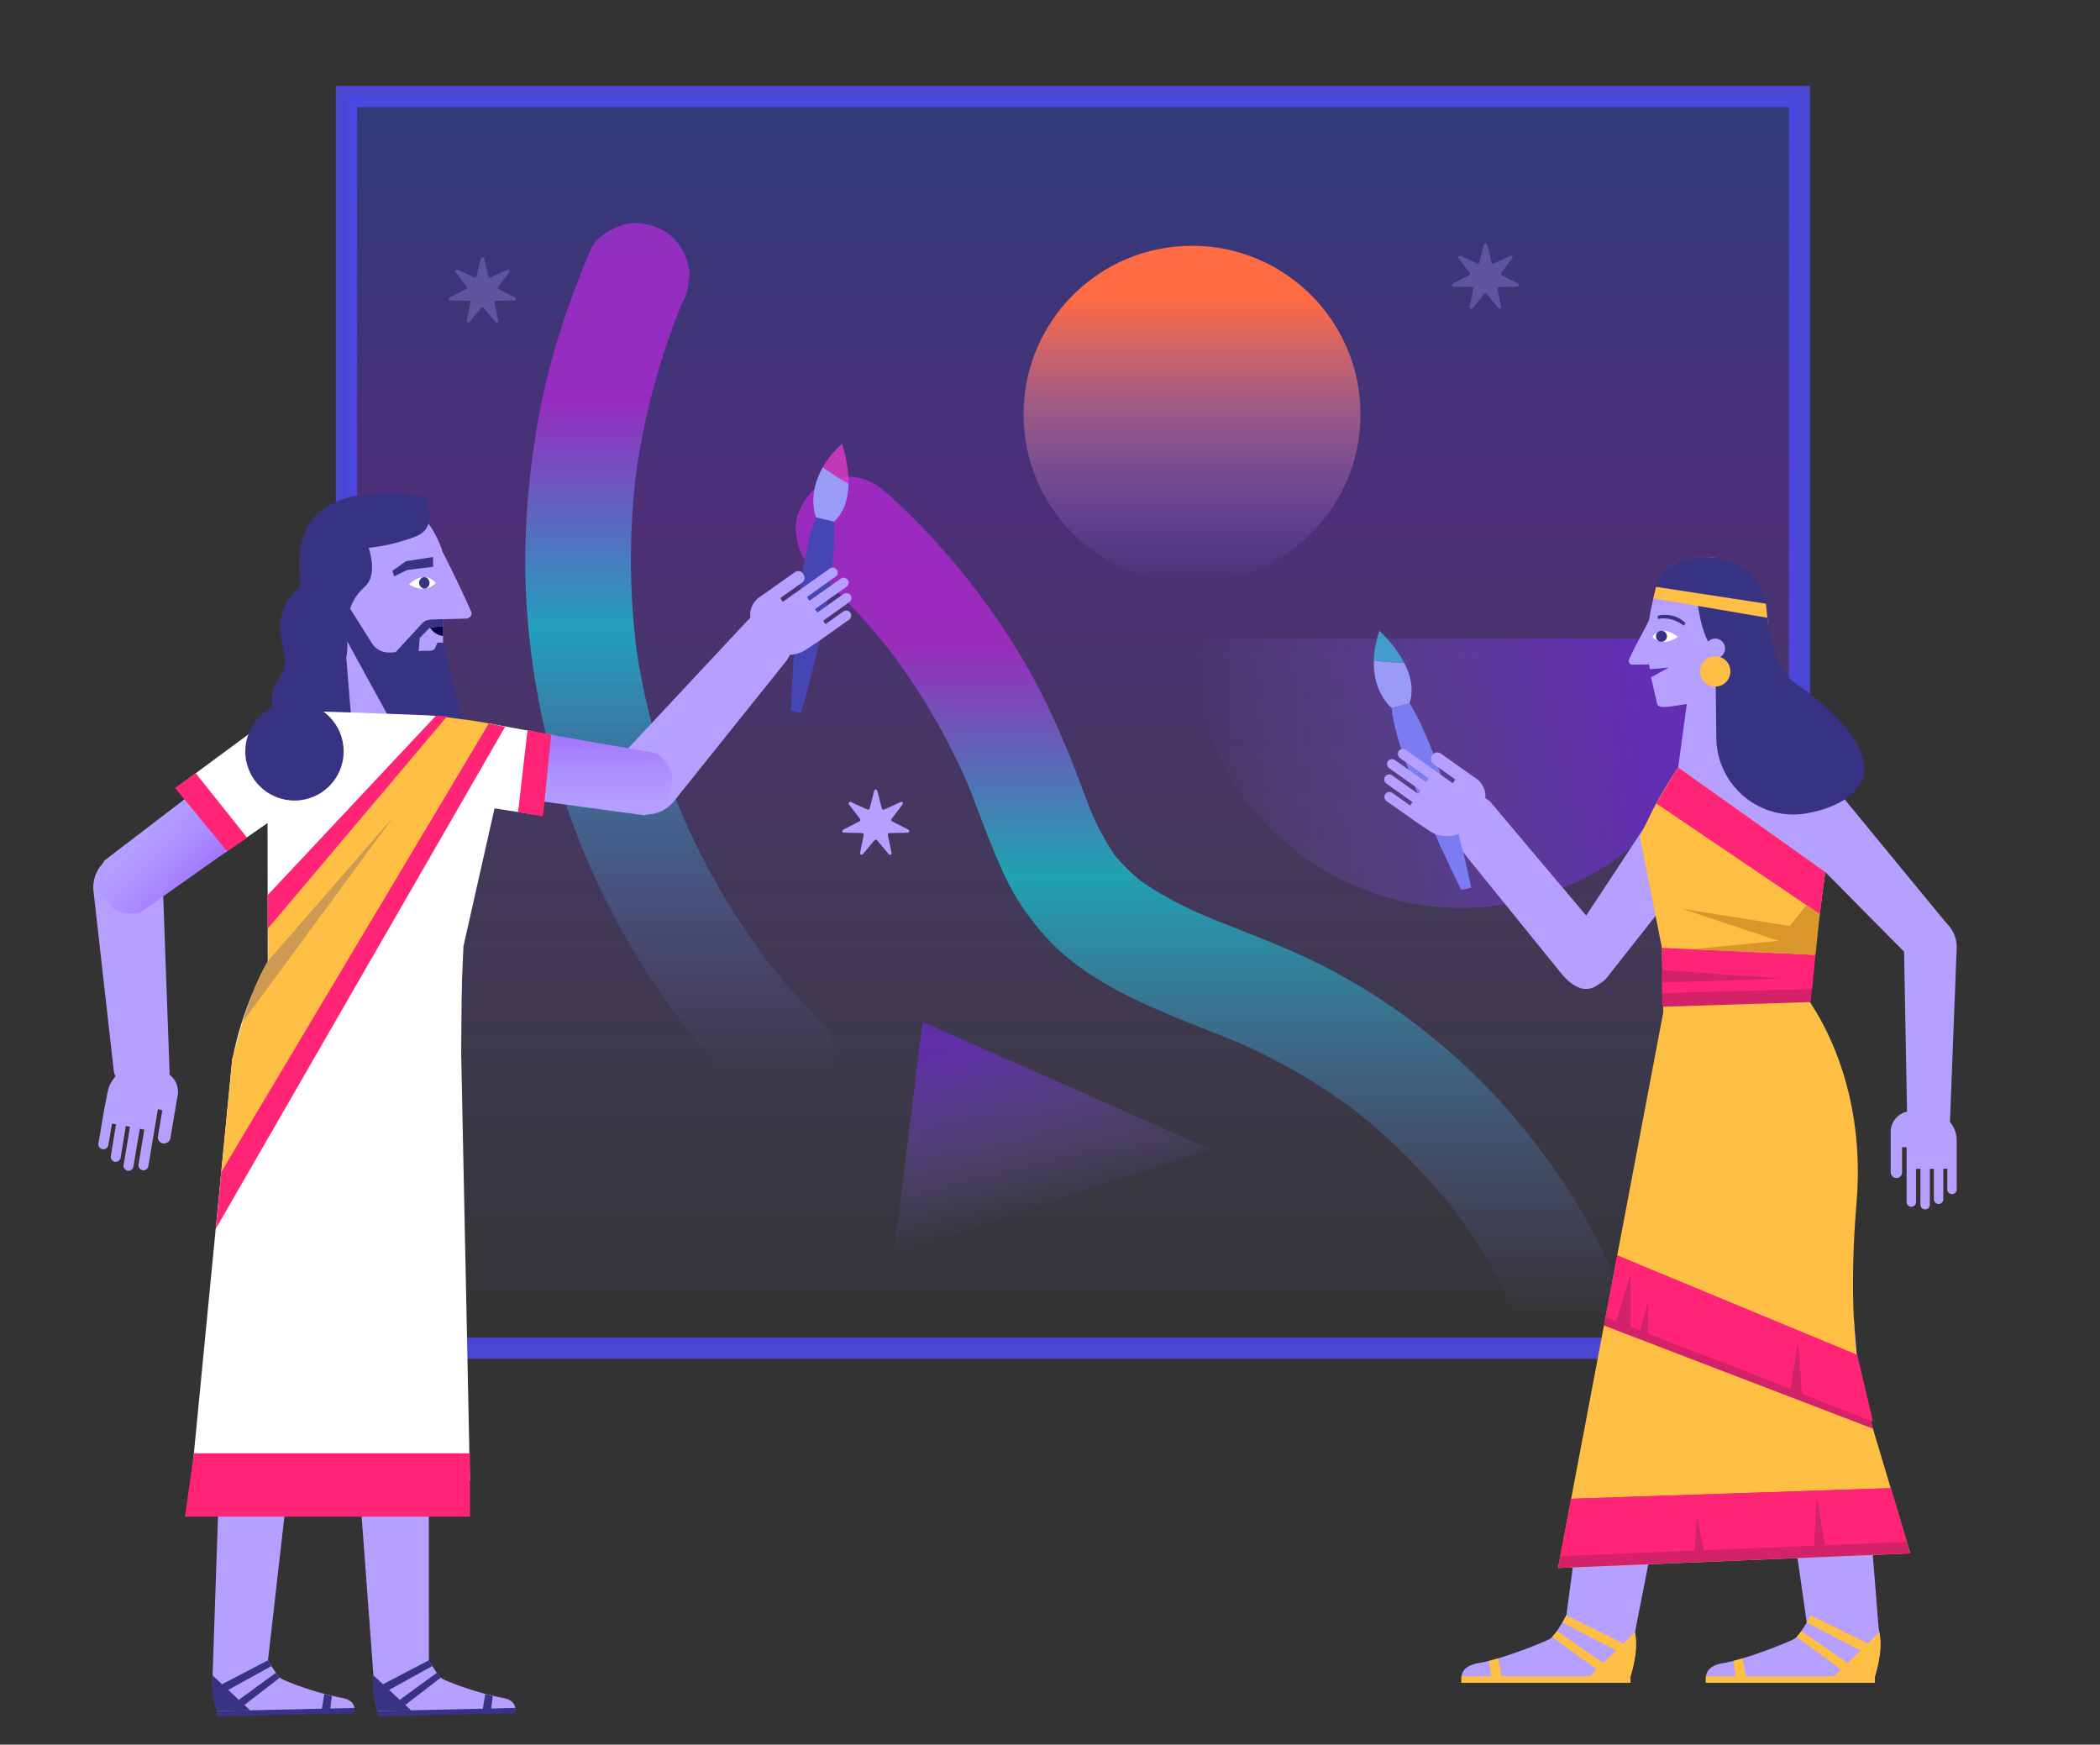 <svg width="496" height="412" viewBox="0 0 496 412" fill="none" xmlns="http://www.w3.org/2000/svg">
<rect x="0" y="0" width="496" height="412" fill="#333333" stroke="none"/>
<path opacity="0.34" d="M425.006 22.773H81.805V318.373H425.006V22.773Z" fill="url(#paint0_linear_8226_102754)"/>
<path opacity="0.81" d="M425.006 22.773H81.805V318.373H425.006V22.773Z" stroke="#4E4BF7" stroke-width="5" stroke-miterlimit="10"/>
<g opacity="0.81">
<g opacity="0.81">
<path opacity="0.81" d="M191.587 133.921C198.777 140.306 205.338 147.357 211.221 154.966C210.567 154.122 209.925 153.278 209.272 152.434C217.353 162.956 224.08 174.466 229.238 186.689C228.822 185.69 228.395 184.703 227.979 183.705C230.272 189.186 232.174 194.822 234.468 200.315C235.989 203.965 237.534 207.616 239.507 211.064C241.349 214.274 243.595 217.282 245.984 220.1C254.066 229.636 265.499 235.153 276.778 239.885C282.435 242.263 288.199 244.38 293.845 246.746C292.846 246.33 291.86 245.902 290.862 245.486C301.76 250.087 312.005 256.056 321.394 263.285C320.55 262.631 319.706 261.989 318.863 261.335C328.335 268.671 336.833 277.197 344.154 286.673C343.5 285.829 342.858 284.985 342.205 284.14C349.312 293.403 355.254 303.521 359.794 314.27C359.378 313.271 358.95 312.284 358.534 311.285C358.713 311.702 358.879 312.13 359.057 312.546C360.341 315.685 361.743 318.229 364.798 320.013C367.472 321.582 371.418 322.248 374.413 321.273C377.431 320.298 380.343 318.42 381.876 315.53C383.338 312.772 384.384 308.943 383.136 305.911C379.606 297.315 375.589 289.015 370.562 281.192C365.618 273.499 359.961 266.174 353.757 259.456C341.955 246.675 327.669 235.748 312.136 227.9C302.842 223.215 293.001 219.803 283.422 215.784C284.42 216.2 285.407 216.628 286.405 217.044C279.904 214.298 273.51 211.183 267.888 206.878C268.732 207.532 269.576 208.174 270.42 208.828C267.46 206.522 264.786 203.918 262.48 200.969C263.134 201.813 263.776 202.657 264.43 203.502C261.447 199.578 259.212 195.202 257.287 190.672C257.703 191.671 258.131 192.658 258.547 193.657C256.312 188.33 254.458 182.849 252.248 177.51C249.728 171.458 247.042 165.501 243.881 159.758C237.998 149.033 230.783 138.998 222.725 129.807C218.518 125.015 214.014 120.485 209.248 116.252C206.764 114.04 203.817 112.59 200.429 112.59C197.363 112.59 193.714 113.945 191.611 116.252C189.424 118.63 187.808 121.757 187.95 125.074C188.069 128.285 189.115 131.721 191.587 133.921Z" fill="url(#paint1_linear_8226_102754)"/>
</g>
</g>
<path d="M281.545 137.655C303.52 137.655 321.335 119.833 321.335 97.847C321.335 75.862 303.52 58.039 281.545 58.039C259.569 58.039 241.754 75.862 241.754 97.847C241.754 119.833 259.569 137.655 281.545 137.655Z" fill="url(#paint2_linear_8226_102754)"/>
<path opacity="0.5" d="M408.747 150.77C408.747 185.917 380.271 214.405 345.139 214.405C310.008 214.405 281.531 185.917 281.531 150.77" fill="url(#paint3_linear_8226_102754)"/>
<path opacity="0.51" d="M211.066 296.387L217.9 241.312L285.763 271.335L211.066 296.387Z" fill="url(#paint4_linear_8226_102754)"/>
<g opacity="0.81">
<g opacity="0.81">
<path opacity="0.81" d="M139.567 58.882C133.755 72.341 129.287 86.182 126.85 100.664C124.414 115.122 123.415 129.771 124.485 144.407C126.482 172.016 134.671 198.912 148.612 222.846C156.218 235.902 165.559 248.113 176.173 258.874C178.407 261.145 181.818 262.536 184.991 262.536C188.058 262.536 191.706 261.18 193.81 258.874C198.409 253.868 198.706 246.187 193.81 241.217C189.092 236.437 184.67 231.372 180.546 226.057C181.2 226.901 181.842 227.745 182.495 228.589C173.582 217.032 166.189 204.357 160.485 190.922C160.901 191.92 161.328 192.907 161.744 193.906C155.992 180.244 152.023 165.881 150.026 151.185C150.18 152.291 150.323 153.396 150.477 154.502C148.516 139.675 148.54 124.634 150.489 109.807C150.335 110.913 150.192 112.019 150.038 113.125C152.034 98.298 155.945 83.78 161.744 69.987C161.328 70.986 160.901 71.973 160.485 72.972C160.698 72.484 160.901 71.985 161.114 71.497C162.03 70.059 162.517 68.513 162.6 66.86C162.969 65.195 162.897 63.543 162.374 61.878C161.578 58.977 159.344 55.838 156.634 54.411C153.734 52.877 150.228 52.116 147.019 53.151C144.143 54.078 140.815 55.981 139.567 58.882Z" fill="url(#paint5_linear_8226_102754)"/>
</g>
</g>
<path d="M29.643 201.314C31.817 201.159 33.957 201.873 35.609 203.299C37.261 204.726 38.271 206.747 38.449 208.923L40.042 252.881C40.078 253.369 40.018 253.868 39.864 254.344C39.709 254.819 39.459 255.247 39.139 255.628C38.818 256.008 38.425 256.305 37.974 256.531C37.534 256.757 37.047 256.888 36.56 256.924L32.317 257.245C30.962 257.34 29.619 256.9 28.597 256.008C27.563 255.116 26.933 253.856 26.826 252.501L22.048 210.136C21.894 207.96 22.607 205.808 24.033 204.155C25.447 202.503 27.468 201.48 29.643 201.314Z" fill="#B59FFF"/>
<path d="M38.438 270.004C38.259 269.969 38.081 269.909 37.927 269.802C37.772 269.707 37.641 269.576 37.534 269.422C37.427 269.267 37.356 269.101 37.309 268.922C37.273 268.744 37.261 268.554 37.297 268.375L38.343 262.145C38.343 262.145 38.2 262.121 38.141 262.109L37.285 261.943L36.738 265.296L36.643 265.771L35.038 275.414C34.979 275.723 34.801 275.997 34.539 276.163C34.278 276.342 33.957 276.401 33.648 276.342C33.339 276.282 33.066 276.104 32.899 275.842C32.721 275.581 32.661 275.26 32.721 274.951L34.076 266.782L33.018 266.568L31.532 275.379C31.521 275.545 31.473 275.712 31.39 275.854C31.307 275.997 31.2 276.128 31.069 276.223C30.938 276.33 30.784 276.389 30.617 276.437C30.451 276.472 30.285 276.472 30.118 276.449C29.952 276.413 29.797 276.354 29.666 276.247C29.536 276.151 29.417 276.021 29.334 275.878C29.251 275.735 29.191 275.581 29.179 275.414C29.155 275.248 29.179 275.081 29.227 274.915L30.701 266.092L29.726 265.902L28.49 273.381C28.43 273.69 28.264 273.964 28.003 274.142C27.753 274.32 27.432 274.392 27.123 274.344C26.969 274.32 26.826 274.261 26.695 274.178C26.565 274.094 26.458 273.987 26.363 273.857C26.279 273.726 26.208 273.583 26.184 273.441C26.149 273.286 26.149 273.131 26.172 272.977L27.408 265.51L27.087 265.45C26.874 265.427 26.66 265.391 26.458 265.32L25.578 270.456C25.519 270.765 25.34 271.039 25.079 271.205C24.817 271.384 24.497 271.443 24.188 271.384C23.879 271.324 23.605 271.146 23.439 270.884C23.261 270.623 23.201 270.302 23.261 269.992L24.615 261.955L25.031 259.874L25.4 257.995C25.721 256.081 26.79 254.381 28.371 253.251C29.952 252.122 31.901 251.682 33.814 251.991L35.965 252.419L36.084 252.443L37.784 252.775C39.115 253.013 40.303 253.762 41.088 254.856C41.872 255.962 42.193 257.318 41.979 258.661L41.813 259.493L40.268 268.649C40.256 268.863 40.197 269.065 40.09 269.255C39.983 269.445 39.84 269.6 39.662 269.719C39.483 269.838 39.293 269.921 39.079 269.957C38.865 270.076 38.651 270.064 38.438 270.004Z" fill="#B59FFF"/>
<path d="M56.527 198.971L45.522 187.129L43.145 189.15L52.938 201.48L56.527 198.971Z" fill="#FFBE44"/>
<path d="M70.065 179.328C71.313 181.112 71.8 183.323 71.432 185.463C71.063 187.604 69.851 189.518 68.069 190.778L33.614 215.141C31.903 216.413 27.113 215.462 25.96 213.821L23.441 210.314C21.8 208.007 24.665 203.215 24.665 203.215L58.549 177.307C59.44 176.677 60.438 176.237 61.496 175.999C62.554 175.761 63.647 175.737 64.729 175.928C65.798 176.118 66.82 176.51 67.736 177.105C68.651 177.699 69.447 178.436 70.065 179.328Z" fill="#B59FFF"/>
<path opacity="0.34" d="M70.065 179.328C71.313 181.112 71.8 183.323 71.432 185.463C71.063 187.604 69.851 189.518 68.069 190.778L33.614 215.141C31.903 216.413 27.113 215.462 25.96 213.821L23.441 210.314C21.8 208.007 24.665 203.215 24.665 203.215L58.549 177.307C59.44 176.677 60.438 176.237 61.496 175.999C62.554 175.761 63.647 175.737 64.729 175.928C65.798 176.118 66.82 176.51 67.736 177.105C68.651 177.699 69.447 178.436 70.065 179.328Z" fill="url(#paint6_linear_8226_102754)"/>
<path d="M65.915 192.467L56.538 198.959L43.215 184.822L60.626 171.969L65.915 192.467Z" fill="white"/>
<path d="M58.379 197.853L53.625 201.004L41.336 186.058L46.221 182.598L58.379 197.853Z" fill="#FF2475"/>
<path d="M147.318 190.327C145.678 188.888 144.667 186.867 144.513 184.691C144.358 182.515 145.072 180.363 146.498 178.722L176.519 146.583C176.84 146.215 177.232 145.906 177.684 145.68C178.123 145.454 178.611 145.323 179.11 145.287C179.609 145.252 180.096 145.311 180.572 145.478C181.047 145.632 181.475 145.882 181.855 146.203L185.076 148.985C186.098 149.877 186.728 151.137 186.823 152.505C186.918 153.86 186.479 155.204 185.587 156.238L158.941 189.507C157.515 191.147 155.483 192.158 153.308 192.313C151.109 192.467 148.97 191.754 147.318 190.327Z" fill="#B59FFF"/>
<path d="M126.685 172.91L126.055 189.069L129.169 189.33L130.987 173.683L126.685 172.91Z" fill="#FFBE44"/>
<path d="M118.342 400.877C113.648 399.914 109.06 398.463 104.651 396.561C103.736 396.097 102.298 393.826 101.299 392.054L101.276 335.98L83.805 336.385L88.202 395.681C87.976 398.879 88.452 402.101 89.605 405.098L121.658 404.206C121.658 404.206 122.514 401.436 118.342 400.877Z" fill="#B59FFF"/>
<path d="M121.787 404.585L89.27 405.31L89.246 404.061L121.763 403.324L121.787 404.585Z" fill="#373382"/>
<path d="M88.191 395.621L97.093 403.897L89.237 404.075C89.237 404.075 87.419 399.224 88.191 395.621Z" fill="#373382"/>
<path d="M89.117 398.428L101.311 392.066L102.119 393.434L90.567 399.807L89.117 398.428Z" fill="#373382"/>
<path d="M104.128 396.157L103.166 395.039L93.836 401.84L95.048 403.148L104.128 396.157Z" fill="#373382"/>
<path d="M115.942 404.097L116.382 400.518L114.599 400.055L113.957 404.097H115.942Z" fill="#373382"/>
<path d="M80.343 400.877C75.649 399.914 71.061 398.463 66.652 396.561C65.737 396.097 64.299 393.826 63.3 392.054L69.706 335.98L52.235 336.385L50.203 395.681C49.977 398.879 50.453 402.101 51.605 405.098L83.659 404.206C83.647 404.206 84.515 401.436 80.343 400.877Z" fill="#B59FFF"/>
<path d="M83.779 404.585L51.262 405.31L51.238 404.061L83.755 403.324L83.779 404.585Z" fill="#373382"/>
<path d="M50.179 395.621L59.081 403.897L51.225 404.075C51.225 404.075 49.419 399.224 50.179 395.621Z" fill="#373382"/>
<path d="M51.105 398.428L63.299 392.066L64.108 393.434L52.555 399.807L51.105 398.428Z" fill="#373382"/>
<path d="M66.117 396.157L65.154 395.039L55.824 401.84L57.036 403.148L66.117 396.157Z" fill="#373382"/>
<path d="M77.93 404.097L78.37 400.518L76.587 400.055L75.945 404.097H77.93Z" fill="#373382"/>
<path d="M108.915 250.147L109.07 230.398L63.753 226.105C59.534 233.596 56.55 241.705 54.898 250.147H108.915Z" fill="white"/>
<path d="M108.751 240.242L110.997 349.619L45.285 348.442L54.864 249.873L108.751 240.242Z" fill="white"/>
<path d="M90.018 160.686C98.349 160.46 104.886 160.793 104.66 152.41L104.387 129.76C101.118 121.175 97.244 118.737 88.913 118.963C80.581 119.189 73.819 122.209 74.045 130.568L74.508 145.906C74.615 149.925 76.315 153.73 79.215 156.5C82.126 159.259 86.001 160.769 90.018 160.686Z" fill="#B59FFF"/>
<path d="M103.711 128.688C103.711 128.688 108.203 137.343 111.329 144.525C111.662 145.286 110.854 146.059 110.022 146.083L104.174 146.237L103.711 128.688Z" fill="#B59FFF"/>
<path d="M78.289 154.075L82.175 170.84L99.765 170.376L96.259 153.742L78.289 154.075Z" fill="#B59FFF"/>
<path d="M104.612 147.891L101.545 148.2L94.438 155.406L93.262 154.205L99.691 147.225C99.941 146.94 100.25 146.714 100.595 146.56C100.939 146.405 101.308 146.322 101.688 146.31L104.612 146.215V147.891Z" fill="#373382"/>
<path d="M100.206 117.18C100.206 117.18 104.092 124.337 98.221 126.668C94.644 128.059 90.9 128.963 87.085 129.367C87.085 129.367 89.295 135.621 86.3 138.403C83.305 141.186 81.618 143.956 82.022 151.708C82.426 159.461 77.446 159.604 76.614 153.754C76.614 153.754 72.24 152.018 71.563 143.314C70.886 134.611 64.456 112.376 100.206 117.18Z" fill="#373382"/>
<path d="M102.283 131.543L102.318 133.85L96.233 134.587L93.084 136.121L92.68 134.801L95.912 132.518L102.283 131.543Z" fill="#373382"/>
<path d="M96.602 138.012C96.602 138.012 100.024 134.35 102.912 137.667C102.972 137.655 100.678 140.485 96.602 138.012Z" fill="white"/>
<path d="M100.299 139.008C99.954 138.985 99.633 138.842 99.396 138.604C99.158 138.366 99.015 138.045 98.992 137.7C98.968 137.356 99.075 137.023 99.289 136.761C99.503 136.5 99.8 136.321 100.144 136.262C100.489 136.285 100.81 136.428 101.048 136.666C101.285 136.904 101.428 137.225 101.452 137.57C101.475 137.914 101.369 138.247 101.155 138.509C100.941 138.771 100.644 138.949 100.299 139.008Z" fill="#373382"/>
<path d="M99.147 150.637L98.767 155.143L95.309 154.977L95.594 153.538L99.147 150.637Z" fill="#373382"/>
<path d="M104.637 150.209C104.007 150.126 103.401 149.888 102.878 149.543C102.343 149.199 101.891 148.735 101.559 148.2L104.625 147.891L104.637 150.209Z" fill="#070047"/>
<path d="M70.241 139.046C68.85 140.318 67.757 141.899 67.055 143.647C66.354 145.407 66.069 147.297 66.2 149.176C66.913 155.264 68.398 157.142 65.724 160.329C64.857 161.542 64.334 162.969 64.203 164.455C64.072 165.941 64.346 167.439 64.988 168.783C65.546 170.126 60.447 173.991 60.994 179.543L83.659 178.259L79.63 128.832L70.241 139.046Z" fill="#373382"/>
<path d="M78.039 144.206L82.175 142.922L87.82 151.875C88.272 152.6 88.914 153.183 89.662 153.575C90.423 153.968 91.267 154.146 92.111 154.099L99.729 153.694C100.751 153.587 102.332 153.992 102.76 153.04L103.306 151.78L104.673 151.756L110.628 176.262C110.853 177.106 110.901 177.986 110.734 178.842C110.58 179.698 110.223 180.507 109.7 181.208C109.178 181.91 108.512 182.48 107.739 182.885C106.967 183.289 106.111 183.503 105.244 183.527L100.739 183.622C100.43 183.646 100.121 183.574 99.848 183.42C99.575 183.265 99.361 183.039 99.218 182.754L87.369 161.221L78.039 144.206Z" fill="#373382"/>
<path d="M103.223 177.165C103.603 175.025 104.827 173.123 106.61 171.874C108.393 170.626 110.603 170.138 112.743 170.507L154.304 177.76C156.408 178.081 159.118 182.147 158.761 184.121L158.048 188.389C157.573 191.172 152.153 192.527 152.153 192.527L109.902 186.772C108.833 186.582 107.81 186.19 106.895 185.595C105.98 185.013 105.184 184.252 104.566 183.36C103.948 182.468 103.508 181.458 103.27 180.399C103.045 179.329 103.033 178.223 103.223 177.165Z" fill="#B59FFF"/>
<path opacity="0.34" d="M103.223 177.165C103.603 175.025 104.827 173.123 106.61 171.874C108.393 170.626 110.603 170.138 112.743 170.507L154.304 177.76C156.408 178.081 159.118 182.147 158.761 184.121L158.048 188.389C157.573 191.172 152.153 192.527 152.153 192.527L109.902 186.772C108.833 186.582 107.81 186.19 106.895 185.595C105.98 185.013 105.184 184.252 104.566 183.36C103.948 182.468 103.508 181.458 103.27 180.399C103.045 179.329 103.033 178.223 103.223 177.165Z" fill="url(#paint7_linear_8226_102754)"/>
<path d="M98.375 249.896L72.739 248.802C70.125 248.695 67.653 247.542 65.882 245.615C64.111 243.689 63.172 241.133 63.267 238.517L63.16 177.259C63.386 171.825 63.16 167.604 68.556 167.783C68.556 167.783 100.693 168.782 103.248 169.067C104.127 170.018 118.235 174.869 118.687 176.094C119.138 177.307 119.34 178.603 119.281 179.899L109.464 223.464L108.739 240.491C108.596 243.107 107.431 245.556 105.482 247.316C103.557 249.111 100.99 250.027 98.375 249.896Z" fill="white"/>
<path d="M115.463 170.84L126.683 172.909L126.065 192.325L104.672 189.032L115.463 170.84Z" fill="white"/>
<path d="M69.553 189.042C75.971 189.042 81.165 183.846 81.165 177.425C81.165 171.005 75.959 165.809 69.553 165.809C63.135 165.809 57.941 171.005 57.941 177.425C57.929 183.846 63.135 189.042 69.553 189.042Z" fill="#373382"/>
<path d="M54.865 250.145L51.941 280.274L118.176 171.432C114.349 170.362 105.435 169.399 103.26 169.078L63.268 211.443L63.363 226.912C63.363 226.924 59.429 232.024 54.865 250.145Z" fill="#FFBE44"/>
<path d="M50.977 290.157L119.291 171.648L115.452 170.852L52.272 276.757L50.977 290.157Z" fill="#FF2475"/>
<path d="M105.601 169.162L102.95 169.02L63.207 211.396L63.267 219.267L105.601 169.162Z" fill="#FF2475"/>
<path opacity="0.25" d="M92.941 192.883L62.955 227.328C60.471 231.787 58.546 236.531 57.227 241.454L92.941 192.883Z" fill="#373382"/>
<path d="M45.795 343.188H110.996V358.145H43.691L45.795 343.188Z" fill="#FF2475"/>
<path d="M124.594 172.387L130.18 173.54L128.254 192.79L122.359 191.768L124.594 172.387Z" fill="#FF2475"/>
<path d="M379.358 311.094L369.387 385.764H386.097L400.822 311.094H379.358Z" fill="#B59FFF"/>
<path d="M371.324 378.785C371.324 378.785 367.842 386.086 365.976 387.061C364.11 388.036 354.388 391.924 349.277 392.732C344.167 393.541 345.308 396.906 345.308 396.906L384.695 397.108C384.695 397.108 386.881 391.543 386.156 385.444C385.431 379.356 371.324 378.785 371.324 378.785Z" fill="#B59FFF"/>
<path d="M345.152 397.391L385.109 397.391L385.109 395.845L345.152 395.845L345.152 397.391Z" fill="#FFBE44"/>
<path d="M386.157 385.457L375.461 395.861H385.1C385.111 395.861 387.215 389.844 386.157 385.457Z" fill="#FFBE44"/>
<path d="M385.112 388.928L369.959 381.461L369.008 383.149L383.389 390.652L385.112 388.928Z" fill="#FFBE44"/>
<path d="M366.617 386.563L367.782 385.16L379.429 393.245L377.979 394.886L366.617 386.563Z" fill="#FFBE44"/>
<path d="M352.333 396.619L351.691 392.22L353.878 391.613L354.758 396.619H352.333Z" fill="#FFBE44"/>
<path d="M416.379 311.094L427.111 385.764H443.821L437.843 311.094H416.379Z" fill="#B59FFF"/>
<path d="M429.062 378.785C429.062 378.785 425.58 386.086 423.714 387.061C421.848 388.036 412.126 391.924 407.016 392.732C401.905 393.541 403.046 396.906 403.046 396.906L442.433 397.108C442.433 397.108 444.62 391.543 443.895 385.444C443.158 379.356 429.062 378.785 429.062 378.785Z" fill="#B59FFF"/>
<path d="M402.879 397.391L442.836 397.391L442.836 395.845L402.879 395.845L402.879 397.391Z" fill="#FFBE44"/>
<path d="M443.892 385.457L433.195 395.861H442.834C442.834 395.861 444.938 389.844 443.892 385.457Z" fill="#FFBE44"/>
<path d="M442.835 388.928L427.681 381.461L426.73 383.149L441.111 390.652L442.835 388.928Z" fill="#FFBE44"/>
<path d="M424.344 386.563L425.508 385.16L437.156 393.245L435.706 394.886L424.344 386.563Z" fill="#FFBE44"/>
<path d="M410.056 396.619L409.414 392.22L411.601 391.613L412.48 396.619H410.056Z" fill="#FFBE44"/>
<path d="M377.706 232.37C381.081 229.73 381.687 224.808 379.049 221.431L352.213 189.613C351 188.056 348.73 187.782 347.185 188.995L344.012 191.48C341.908 193.121 341.54 196.188 343.18 198.293L368.388 229.421C371.015 232.798 374.342 235.01 377.706 232.37Z" fill="#B59FFF"/>
<path d="M454.386 215.867C450.107 215.867 449.703 219.375 449.703 223.655L450.476 265.259C450.476 267.232 452.092 268.838 454.053 268.838H455.753C458.415 268.838 460.602 266.65 460.602 263.986L462.158 223.643C462.17 219.375 458.664 215.867 454.386 215.867Z" fill="#B59FFF"/>
<path d="M402.891 188.127C399.433 185.606 394.536 186.379 392.017 189.851L369.697 223.714C368.532 225.307 369.245 229.825 370.849 230.99L372.87 231.799C375.033 233.368 378.076 232.893 379.644 230.729L404.615 199.018C407.134 195.546 406.362 190.647 402.891 188.127Z" fill="#B59FFF"/>
<path d="M399.3 254.734H419.671C423.974 254.734 426.434 246.518 426.434 241.382L433.517 187.638C433.517 182.502 429.999 178.305 425.697 178.305L396.365 181.218C390.981 189.6 390.577 190.777 387.309 197.567L392.538 223.879L393.025 246.958C393.025 252.095 394.998 254.734 399.3 254.734Z" fill="#FFBE44"/>
<path d="M415.807 164.254L413.038 180.305L396.363 181.233L398.788 163.457L415.807 164.254Z" fill="#B59FFF"/>
<path d="M425.174 233.535C425.174 233.535 441.219 251.703 438.497 284.044C435.776 316.385 440.542 331.308 440.542 331.308L451.202 366.823L367.996 370.283L393.477 235.711L425.174 233.535Z" fill="#FFBE44"/>
<path d="M428.277 230.598L392.539 230.812L392.599 237.744L427.659 236.638L428.277 230.598Z" fill="#D3226A"/>
<path d="M392.539 223.844L392.575 234.509L427.98 233.534L428.812 225.496L392.539 223.844Z" fill="#FF2475"/>
<path d="M392.587 229.043L392.539 232.027L420.92 231.088L392.587 229.043Z" fill="#D3226A"/>
<path d="M423.429 186.106C426.745 183.383 431.677 183.871 434.387 187.188L459.785 218.067C461.033 219.588 460.581 224.142 459.06 225.391L455.946 227.947C453.878 229.636 453.926 229.338 452.226 227.27L422.347 197.069C419.626 193.763 420.113 188.829 423.429 186.106Z" fill="#B59FFF"/>
<path d="M447.921 278.184C448.658 278.184 449.252 277.59 449.252 276.853V270.908C449.312 270.908 449.383 270.919 449.443 270.919H450.274C450.286 270.919 450.298 270.919 450.322 270.919V274.142V274.593V283.856C450.322 284.474 450.821 284.974 451.439 284.974C452.057 284.974 452.556 284.474 452.556 283.856V276.008H453.579V284.474C453.579 285.092 454.078 285.592 454.696 285.592C455.314 285.592 455.813 285.092 455.813 284.474V276.008H456.752V283.19C456.752 283.808 457.251 284.308 457.869 284.308C458.487 284.308 458.986 283.808 458.986 283.19V276.008H459.307C459.521 276.008 459.723 275.985 459.925 275.937V280.871C459.925 281.49 460.424 281.989 461.042 281.989C461.66 281.989 462.159 281.49 462.159 280.871V273.155V271.157V269.338C462.159 265.533 459.046 262.418 455.242 262.418H453.163C453.127 262.418 453.091 262.418 453.056 262.418H451.404C448.741 262.418 446.566 264.594 446.566 267.257V267.555V268.066V276.853C446.578 277.59 447.184 278.184 447.921 278.184Z" fill="#B59FFF"/>
<path d="M381.974 296.445L438.629 320.879L442.373 337.371L378.836 313.02L381.974 296.445Z" fill="#D3226A"/>
<path d="M367.996 370.283L371.086 353.935L446.579 351.426L451.202 366.823L367.996 370.283Z" fill="#D3226A"/>
<path d="M368.531 367.454L400.216 366.158L400.823 357.942L402.391 366.074L428.467 365.004L429.109 353.328L431.022 364.897L450.347 364.112L446.579 351.426L371.086 353.935L368.531 367.454Z" fill="#FF2475"/>
<path d="M396.363 181.233L431.115 205.94L433.527 188.878L415.427 177.285L396.363 181.233Z" fill="#B59FFF"/>
<path d="M405.292 164.966L401.216 165.917C395.856 166.392 391.529 167.938 391.363 166.048L389.949 159.924L394.156 157.641L389.711 158.034L389.426 156.678V146.916C389.426 146.893 389.426 146.881 389.426 146.857C391.256 134.967 393.859 132.303 401.739 131.602C409.618 130.912 416.642 136.786 417.332 144.669L418.021 152.528C418.71 160.388 413.148 164.264 405.292 164.966Z" fill="#B59FFF"/>
<path d="M389.555 146.287C388.854 147.94 386.572 151.721 384.766 155.74C384.504 156.311 384.932 156.965 385.562 156.953L389.401 156.905L389.936 146.371C389.936 146.145 389.638 146.085 389.555 146.287Z" fill="#B59FFF"/>
<path d="M396.283 150.423C396.283 150.423 392.861 147.142 390.258 150.423C390.258 150.423 392.575 152.98 396.283 150.423Z" fill="white"/>
<path d="M392.421 151.565C393.143 151.565 393.728 150.979 393.728 150.257C393.728 149.535 393.143 148.949 392.421 148.949C391.699 148.949 391.113 149.535 391.113 150.257C391.113 150.979 391.699 151.565 392.421 151.565Z" fill="#373382"/>
<path d="M417.474 146.32C417.474 146.32 418.555 157.806 424.534 161.742C430.512 165.677 446.818 178.852 437.571 187.353C434.885 189.826 431.035 191.253 426.946 192.026C415.822 194.142 405.506 185.581 405.375 174.25L405.09 148.948L417.474 146.32Z" fill="#373382"/>
<path d="M390.828 140.127L401.025 142.85C401.025 142.85 402.178 152.814 406.088 154.359C409.999 155.905 417.462 146.322 417.462 146.322C417.462 146.322 418.068 132.446 404.139 131.59C391.256 130.805 390.828 140.127 390.828 140.127Z" fill="#373382"/>
<path d="M391.126 138.582L417.083 142.553L417.427 145.883L390.508 141.305L391.126 138.582Z" fill="#FFBE44"/>
<path d="M397.719 147.747C397.719 147.747 394.997 145.441 391.562 146.166V145.393C391.562 145.393 395.413 144.347 398.087 147.165L397.719 147.747Z" fill="#373382"/>
<path d="M405.111 155.478C406.404 155.478 407.452 154.429 407.452 153.135C407.452 151.842 406.404 150.793 405.111 150.793C403.818 150.793 402.77 151.842 402.77 153.135C402.77 154.429 403.818 155.478 405.111 155.478Z" fill="#B59FFF"/>
<path d="M405.113 162.146C407.095 162.146 408.702 160.539 408.702 158.556C408.702 156.573 407.095 154.965 405.113 154.965C403.13 154.965 401.523 156.573 401.523 158.556C401.523 160.539 403.13 162.146 405.113 162.146Z" fill="#FFBE44"/>
<path d="M391.195 189.732L396.365 181.23L431.117 205.938L429.798 215.866L391.195 189.732Z" fill="#FF2475"/>
<path d="M381.974 296.445L438.665 319.94L442.373 335.706L425.651 329.167L424.665 316.908L422.906 327.918L389.295 314.97L389.248 307.372L387.322 314.197L385.112 313.329V300.773L381.713 312.009L379.359 311.094L381.974 296.445Z" fill="#FF2475"/>
<path d="M429.797 215.866L428.811 225.497L399.681 224.166L420.063 222.168L397.375 214.63L422.726 218.672L426.683 213.762L429.797 215.866Z" fill="#D8962B"/>
<path d="M192.751 122.172L196.994 123.183C196.994 123.183 198.479 136.737 189.126 168.472L186.832 167.794C186.82 167.794 187.759 133.527 192.751 122.172Z" fill="#4545B5"/>
<path d="M192.751 122.175L196.994 123.185C199.549 120.819 200.357 117.419 200.416 114.196C198.289 113.055 196.28 111.652 194.355 110.32C190.481 117.026 192.751 122.175 192.751 122.175Z" fill="#9A9AF7"/>
<path opacity="0.81" d="M198.836 104.754C196.816 106.668 195.366 108.547 194.355 110.318C196.269 111.65 198.289 113.053 200.417 114.195C200.5 109.284 198.836 104.754 198.836 104.754Z" fill="#DD3CC6"/>
<path d="M328.703 167.176L332.91 166.047C332.91 166.047 340.647 177.271 347.493 209.636L345.152 210.135C345.152 210.135 329.701 179.53 328.703 167.176Z" fill="#7C7CF2"/>
<path d="M328.704 167.177L332.911 166.047C334.028 162.754 333.137 159.377 331.651 156.512C329.239 156.524 326.802 156.25 324.485 155.977C324.259 163.729 328.704 167.177 328.704 167.177Z" fill="#9A9AF7"/>
<path opacity="0.81" d="M325.792 148.949C324.924 151.601 324.544 153.931 324.484 155.976C326.802 156.238 329.238 156.511 331.651 156.511C329.393 152.148 325.792 148.949 325.792 148.949Z" fill="#3EB3DB"/>
<path d="M189.779 135.631C189.886 135.786 189.957 135.952 190.004 136.13C190.04 136.309 190.052 136.499 190.016 136.677C189.981 136.856 189.921 137.034 189.814 137.189C189.719 137.343 189.588 137.474 189.434 137.581L184.288 141.243C184.288 141.243 184.371 141.362 184.407 141.41L184.882 142.135L187.651 140.161L188.055 139.888L196.018 134.228C196.28 134.05 196.601 133.99 196.91 134.05C197.219 134.109 197.492 134.287 197.658 134.549C197.837 134.811 197.896 135.132 197.837 135.441C197.777 135.75 197.599 136.023 197.337 136.19L190.599 140.982L191.193 141.873L198.49 136.713C198.621 136.606 198.764 136.523 198.93 136.475C199.084 136.428 199.263 136.416 199.417 136.44C199.584 136.463 199.738 136.523 199.881 136.606C200.023 136.689 200.142 136.808 200.237 136.951C200.332 137.094 200.392 137.248 200.416 137.415C200.439 137.581 200.439 137.747 200.392 137.914C200.356 138.08 200.273 138.223 200.166 138.354C200.059 138.485 199.928 138.592 199.786 138.663L192.5 143.835L193.047 144.668L199.227 140.268C199.489 140.09 199.798 140.018 200.107 140.078C200.416 140.137 200.689 140.304 200.879 140.554C200.962 140.684 201.034 140.827 201.069 140.97C201.105 141.124 201.105 141.279 201.081 141.433C201.057 141.588 200.998 141.731 200.915 141.861C200.832 141.992 200.725 142.099 200.594 142.194L194.426 146.582L194.604 146.855C194.746 147.022 194.865 147.2 194.96 147.39L199.215 144.382C199.477 144.204 199.798 144.144 200.107 144.204C200.416 144.263 200.689 144.442 200.855 144.703C201.034 144.965 201.093 145.286 201.034 145.595C200.974 145.904 200.796 146.178 200.534 146.344L193.891 151.052L192.132 152.23L190.539 153.288C188.959 154.406 186.998 154.857 185.084 154.524C183.171 154.203 181.471 153.133 180.354 151.552L179.142 149.721L179.07 149.614L178.108 148.163C177.335 147.057 177.026 145.69 177.252 144.358C177.478 143.027 178.226 141.838 179.32 141.041L180.033 140.565L187.616 135.203C187.782 135.06 187.96 134.965 188.174 134.906C188.376 134.846 188.59 134.834 188.804 134.87C189.018 134.906 189.208 134.989 189.386 135.108C189.529 135.286 189.672 135.453 189.779 135.631Z" fill="#B59FFF"/>
<path d="M338.649 177.936C338.827 177.817 339.017 177.734 339.231 177.698C339.445 177.663 339.659 177.674 339.861 177.734C340.063 177.793 340.253 177.888 340.42 178.031L348.002 183.394L348.715 183.869C349.809 184.654 350.558 185.855 350.783 187.186C351.009 188.518 350.7 189.886 349.928 190.991L348.965 192.442L348.894 192.549L347.681 194.38C346.564 195.961 344.865 197.032 342.951 197.353C341.038 197.674 339.089 197.234 337.496 196.116L335.903 195.058L334.144 193.881L327.501 189.172C327.239 188.994 327.061 188.732 327.002 188.423C326.942 188.114 327.002 187.793 327.18 187.531C327.358 187.27 327.62 187.091 327.929 187.032C328.238 186.972 328.559 187.032 328.82 187.21L333.075 190.218C333.17 190.028 333.289 189.85 333.431 189.683L333.61 189.41L327.441 185.022C327.311 184.939 327.204 184.82 327.12 184.69C327.037 184.559 326.978 184.416 326.954 184.262C326.93 184.107 326.93 183.952 326.966 183.798C327.002 183.643 327.061 183.501 327.156 183.382C327.334 183.132 327.62 182.954 327.929 182.906C328.238 182.858 328.559 182.918 328.808 183.096L334.988 187.496L335.535 186.663L328.25 181.491C328.095 181.42 327.964 181.313 327.869 181.182C327.762 181.051 327.691 180.897 327.643 180.742C327.596 180.576 327.596 180.409 327.62 180.243C327.643 180.076 327.715 179.922 327.798 179.779C327.893 179.636 328.012 179.517 328.154 179.434C328.297 179.351 328.452 179.291 328.618 179.268C328.784 179.244 328.951 179.256 329.105 179.303C329.272 179.351 329.414 179.434 329.545 179.541L336.842 184.701L337.437 183.81L330.686 179.018C330.424 178.84 330.246 178.578 330.187 178.269C330.127 177.96 330.187 177.639 330.365 177.377C330.543 177.116 330.805 176.937 331.114 176.878C331.423 176.818 331.744 176.878 332.005 177.056L339.968 182.716L340.372 182.989L343.141 184.963L343.617 184.238C343.652 184.19 343.736 184.071 343.736 184.071L338.589 180.409C338.435 180.302 338.304 180.171 338.209 180.017C338.114 179.862 338.043 179.684 338.007 179.505C337.971 179.327 337.983 179.137 338.019 178.959C338.055 178.78 338.138 178.602 338.245 178.459C338.34 178.221 338.482 178.067 338.649 177.936Z" fill="#B59FFF"/>
<path opacity="0.29" d="M350.478 57.74L349.408 61.961C349.349 62.187 349.111 62.306 348.897 62.211L344.951 60.427C344.595 60.272 344.274 60.689 344.5 60.986L347.138 64.422C347.281 64.6 347.221 64.874 347.007 64.981L343.133 66.966C342.788 67.145 342.907 67.656 343.299 67.668L347.637 67.763C347.863 67.763 348.041 67.977 347.994 68.203L347.138 72.46C347.067 72.84 347.542 73.066 347.792 72.769L350.561 69.44C350.704 69.261 350.977 69.261 351.132 69.44L353.925 72.781C354.174 73.078 354.649 72.84 354.578 72.472L353.699 68.215C353.651 67.989 353.818 67.775 354.055 67.775L358.405 67.68C358.785 67.668 358.904 67.157 358.572 66.978L354.697 64.993C354.495 64.886 354.436 64.624 354.566 64.434L357.193 60.986C357.431 60.677 357.098 60.261 356.741 60.427L352.795 62.222C352.581 62.318 352.344 62.199 352.284 61.973L351.215 57.752C351.108 57.371 350.573 57.371 350.478 57.74Z" fill="#B59FFF"/>
<path d="M206.478 186.701L205.408 190.922C205.349 191.148 205.111 191.267 204.897 191.171L200.951 189.388C200.595 189.233 200.274 189.65 200.5 189.947L203.138 193.383C203.281 193.561 203.221 193.835 203.008 193.942L199.133 195.928C198.788 196.106 198.907 196.617 199.299 196.629L203.637 196.724C203.863 196.724 204.041 196.938 203.994 197.164L203.138 201.421C203.067 201.801 203.542 202.027 203.792 201.73L206.561 198.401C206.704 198.222 206.977 198.222 207.132 198.401L209.925 201.742C210.174 202.039 210.65 201.801 210.578 201.433L209.699 197.176C209.651 196.95 209.818 196.736 210.055 196.736L214.405 196.641C214.785 196.629 214.904 196.118 214.572 195.939L210.697 193.954C210.495 193.847 210.436 193.585 210.566 193.395L213.193 189.947C213.431 189.638 213.098 189.221 212.741 189.388L208.795 191.183C208.582 191.278 208.344 191.16 208.284 190.934L207.215 186.713C207.096 186.332 206.573 186.332 206.478 186.701Z" fill="#B59FFF"/>
<path opacity="0.29" d="M113.587 61.011L112.518 65.231C112.458 65.457 112.22 65.576 112.007 65.481L108.061 63.698C107.704 63.543 107.383 63.959 107.609 64.257L110.248 67.693C110.39 67.871 110.331 68.144 110.117 68.251L106.242 70.237C105.898 70.415 106.017 70.927 106.409 70.939L110.747 71.034C110.973 71.034 111.151 71.248 111.103 71.474L110.248 75.73C110.176 76.111 110.652 76.337 110.901 76.04L113.67 72.71C113.813 72.532 114.086 72.532 114.241 72.71L117.034 76.051C117.283 76.349 117.759 76.111 117.688 75.742L116.808 71.486C116.761 71.26 116.927 71.046 117.165 71.046L121.514 70.951C121.895 70.939 122.014 70.427 121.681 70.249L117.806 68.263C117.604 68.156 117.545 67.895 117.676 67.705L120.302 64.257C120.54 63.947 120.207 63.531 119.851 63.698L115.905 65.493C115.691 65.588 115.453 65.469 115.394 65.243L114.324 61.022C114.217 60.63 113.682 60.63 113.587 61.011Z" fill="#B59FFF"/>
<defs>
<linearGradient id="paint0_linear_8226_102754" x1="253.41" y1="318.376" x2="253.41" y2="22.775" gradientUnits="userSpaceOnUse">
<stop stop-color="#937DFF" stop-opacity="0"/>
<stop offset="0.666" stop-color="#7E26FF"/>
<stop offset="1" stop-color="#2A4AFF"/>
</linearGradient>
<linearGradient id="paint1_linear_8226_102754" x1="285.81" y1="310.821" x2="285.81" y2="121.977" gradientUnits="userSpaceOnUse">
<stop stop-color="#937DFF" stop-opacity="0"/>
<stop offset="0.553" stop-color="#00FFFF"/>
<stop offset="0.839" stop-color="#E026FF"/>
</linearGradient>
<linearGradient id="paint2_linear_8226_102754" x1="281.54" y1="137.653" x2="281.54" y2="58.04" gradientUnits="userSpaceOnUse">
<stop stop-color="#937DFF" stop-opacity="0"/>
<stop offset="0.839" stop-color="#FF6B43"/>
</linearGradient>
<linearGradient id="paint3_linear_8226_102754" x1="281.539" y1="182.586" x2="408.747" y2="182.586" gradientUnits="userSpaceOnUse">
<stop stop-color="#937DFF" stop-opacity="0"/>
<stop offset="0.839" stop-color="#7E26FF"/>
</linearGradient>
<linearGradient id="paint4_linear_8226_102754" x1="249.113" y1="286.511" x2="236.159" y2="236.576" gradientUnits="userSpaceOnUse">
<stop stop-color="#937DFF" stop-opacity="0"/>
<stop offset="0.839" stop-color="#7E26FF"/>
</linearGradient>
<linearGradient id="paint5_linear_8226_102754" x1="160.709" y1="252.966" x2="160.709" y2="63.526" gradientUnits="userSpaceOnUse">
<stop stop-color="#937DFF" stop-opacity="0"/>
<stop offset="0.553" stop-color="#00FFFF"/>
<stop offset="0.839" stop-color="#E026FF"/>
</linearGradient>
<linearGradient id="paint6_linear_8226_102754" x1="39.642" y1="188.177" x2="55.332" y2="203.781" gradientUnits="userSpaceOnUse">
<stop stop-color="#937DFF" stop-opacity="0"/>
<stop offset="0.839" stop-color="#7E26FF"/>
</linearGradient>
<linearGradient id="paint7_linear_8226_102754" x1="130.946" y1="192.51" x2="130.946" y2="170.376" gradientUnits="userSpaceOnUse">
<stop stop-color="#937DFF" stop-opacity="0"/>
<stop offset="0.839" stop-color="#7E26FF"/>
</linearGradient>
</defs>
</svg>
